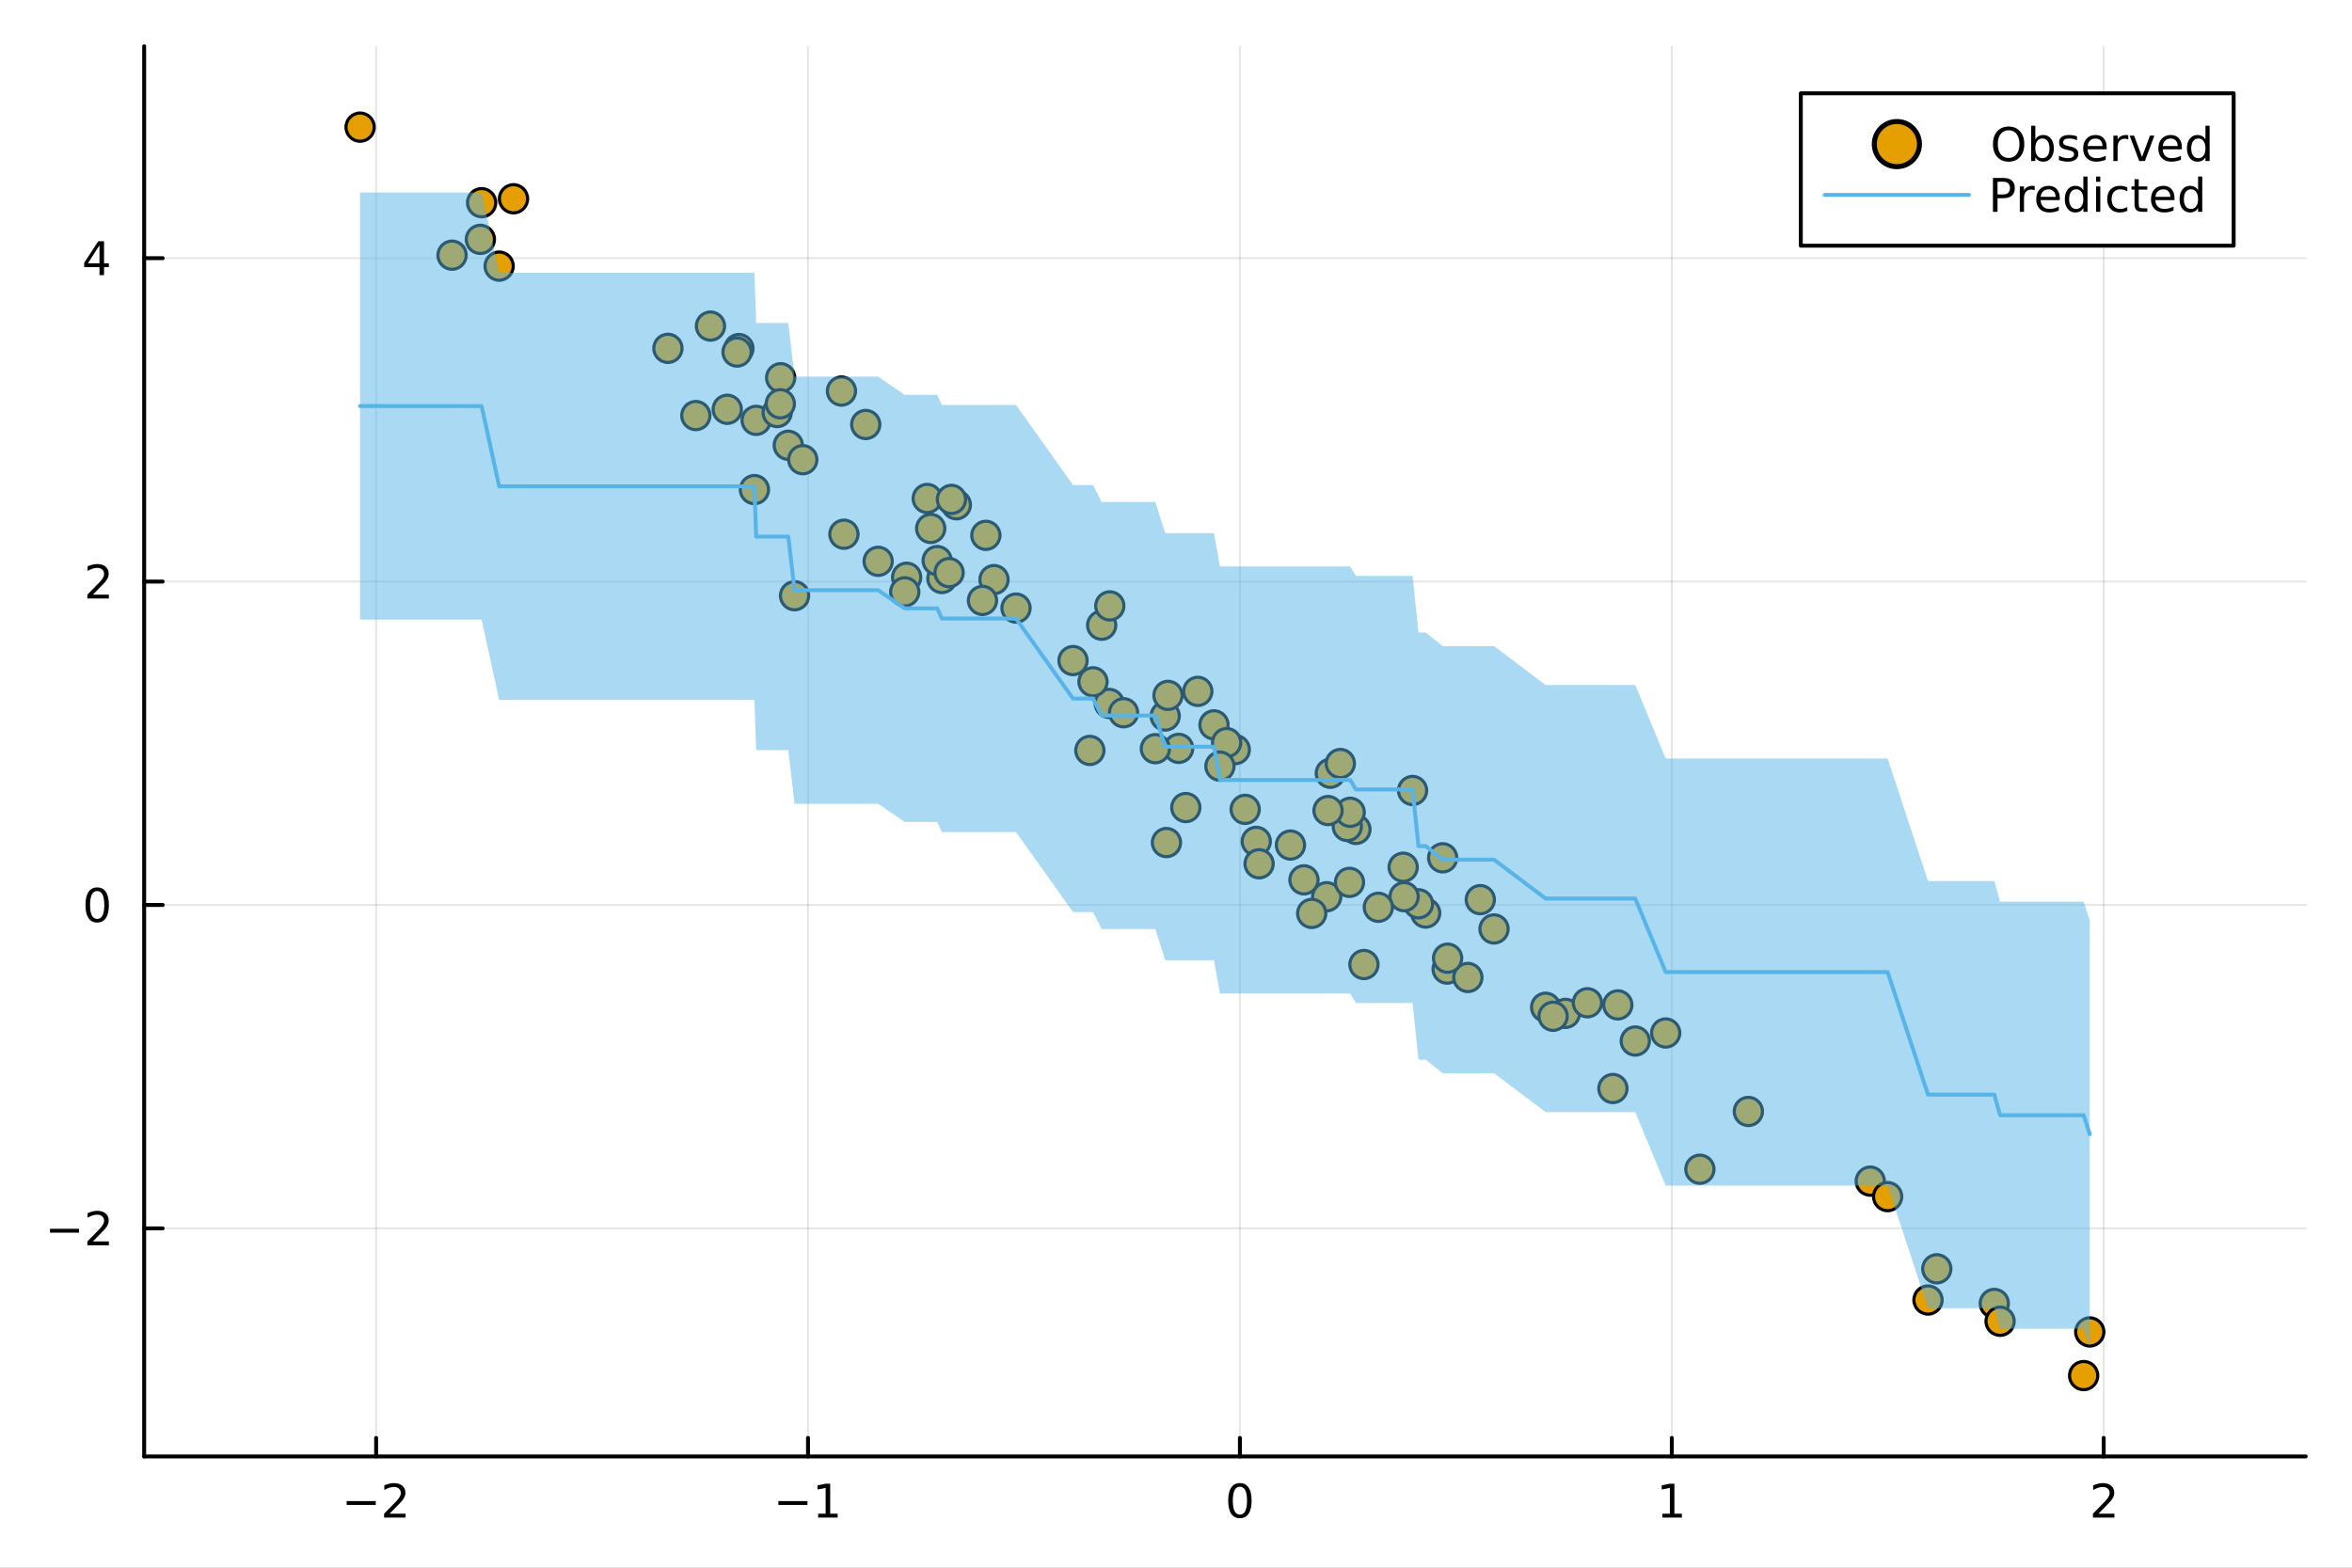 <?xml version="1.0" encoding="utf-8"?>
<svg xmlns="http://www.w3.org/2000/svg" xmlns:xlink="http://www.w3.org/1999/xlink" width="600" height="400" viewBox="0 0 2400 1600">
<rect x="0" y="0" width="2400" height="1600" fill="#808080" stroke="none"/>
<defs>
  <clipPath id="clip860">
    <rect x="0" y="0" width="2400" height="1600"/>
  </clipPath>
</defs>
<path clip-path="url(#clip860)" d="
M0 1600 L2400 1600 L2400 0 L0 0  Z
  " fill="#ffffff" fill-rule="evenodd" fill-opacity="1"/>
<defs>
  <clipPath id="clip861">
    <rect x="480" y="0" width="1681" height="1600"/>
  </clipPath>
</defs>
<path clip-path="url(#clip860)" d="
M147.108 1486.45 L2352.76 1486.45 L2352.76 47.244 L147.108 47.244  Z
  " fill="#ffffff" fill-rule="evenodd" fill-opacity="1"/>
<defs>
  <clipPath id="clip862">
    <rect x="147" y="47" width="2207" height="1440"/>
  </clipPath>
</defs>
<polyline clip-path="url(#clip862)" style="stroke:#000000; stroke-linecap:round; stroke-linejoin:round; stroke-width:2; stroke-opacity:0.1; fill:none" points="
  383.811,1486.45 383.811,47.244 
  "/>
<polyline clip-path="url(#clip862)" style="stroke:#000000; stroke-linecap:round; stroke-linejoin:round; stroke-width:2; stroke-opacity:0.1; fill:none" points="
  824.513,1486.45 824.513,47.244 
  "/>
<polyline clip-path="url(#clip862)" style="stroke:#000000; stroke-linecap:round; stroke-linejoin:round; stroke-width:2; stroke-opacity:0.1; fill:none" points="
  1265.21,1486.45 1265.21,47.244 
  "/>
<polyline clip-path="url(#clip862)" style="stroke:#000000; stroke-linecap:round; stroke-linejoin:round; stroke-width:2; stroke-opacity:0.1; fill:none" points="
  1705.92,1486.45 1705.92,47.244 
  "/>
<polyline clip-path="url(#clip862)" style="stroke:#000000; stroke-linecap:round; stroke-linejoin:round; stroke-width:2; stroke-opacity:0.1; fill:none" points="
  2146.62,1486.45 2146.62,47.244 
  "/>
<polyline clip-path="url(#clip860)" style="stroke:#000000; stroke-linecap:round; stroke-linejoin:round; stroke-width:4; stroke-opacity:1; fill:none" points="
  147.108,1486.45 2352.76,1486.45 
  "/>
<polyline clip-path="url(#clip860)" style="stroke:#000000; stroke-linecap:round; stroke-linejoin:round; stroke-width:4; stroke-opacity:1; fill:none" points="
  383.811,1486.45 383.811,1467.55 
  "/>
<polyline clip-path="url(#clip860)" style="stroke:#000000; stroke-linecap:round; stroke-linejoin:round; stroke-width:4; stroke-opacity:1; fill:none" points="
  824.513,1486.45 824.513,1467.55 
  "/>
<polyline clip-path="url(#clip860)" style="stroke:#000000; stroke-linecap:round; stroke-linejoin:round; stroke-width:4; stroke-opacity:1; fill:none" points="
  1265.21,1486.45 1265.21,1467.55 
  "/>
<polyline clip-path="url(#clip860)" style="stroke:#000000; stroke-linecap:round; stroke-linejoin:round; stroke-width:4; stroke-opacity:1; fill:none" points="
  1705.92,1486.45 1705.92,1467.55 
  "/>
<polyline clip-path="url(#clip860)" style="stroke:#000000; stroke-linecap:round; stroke-linejoin:round; stroke-width:4; stroke-opacity:1; fill:none" points="
  2146.62,1486.45 2146.62,1467.55 
  "/>
<path clip-path="url(#clip860)" d="M353.753 1532.02 L383.429 1532.02 L383.429 1535.95 L353.753 1535.95 L353.753 1532.02 Z" fill="#000000" fill-rule="evenodd" fill-opacity="1" /><path clip-path="url(#clip860)" d="M397.549 1544.91 L413.869 1544.91 L413.869 1548.85 L391.924 1548.85 L391.924 1544.91 Q394.586 1542.16 399.17 1537.53 Q403.776 1532.88 404.957 1531.53 Q407.202 1529.01 408.082 1527.27 Q408.984 1525.51 408.984 1523.82 Q408.984 1521.07 407.04 1519.33 Q405.119 1517.6 402.017 1517.6 Q399.818 1517.6 397.364 1518.36 Q394.934 1519.13 392.156 1520.68 L392.156 1515.95 Q394.98 1514.82 397.433 1514.24 Q399.887 1513.66 401.924 1513.66 Q407.295 1513.66 410.489 1516.35 Q413.683 1519.03 413.683 1523.52 Q413.683 1525.65 412.873 1527.57 Q412.086 1529.47 409.98 1532.07 Q409.401 1532.74 406.299 1535.95 Q403.197 1539.15 397.549 1544.91 Z" fill="#000000" fill-rule="evenodd" fill-opacity="1" /><path clip-path="url(#clip860)" d="M794.27 1532.02 L823.946 1532.02 L823.946 1535.95 L794.27 1535.95 L794.27 1532.02 Z" fill="#000000" fill-rule="evenodd" fill-opacity="1" /><path clip-path="url(#clip860)" d="M834.848 1544.91 L842.487 1544.91 L842.487 1518.55 L834.177 1520.21 L834.177 1515.95 L842.441 1514.29 L847.117 1514.29 L847.117 1544.91 L854.756 1544.91 L854.756 1548.85 L834.848 1548.85 L834.848 1544.91 Z" fill="#000000" fill-rule="evenodd" fill-opacity="1" /><path clip-path="url(#clip860)" d="M1265.21 1517.37 Q1261.6 1517.37 1259.77 1520.93 Q1257.97 1524.47 1257.97 1531.6 Q1257.97 1538.71 1259.77 1542.27 Q1261.6 1545.82 1265.21 1545.82 Q1268.85 1545.82 1270.65 1542.27 Q1272.48 1538.71 1272.48 1531.6 Q1272.48 1524.47 1270.65 1520.93 Q1268.85 1517.37 1265.21 1517.37 M1265.21 1513.66 Q1271.02 1513.66 1274.08 1518.27 Q1277.16 1522.85 1277.16 1531.6 Q1277.16 1540.33 1274.08 1544.94 Q1271.02 1549.52 1265.21 1549.52 Q1259.4 1549.52 1256.33 1544.94 Q1253.27 1540.33 1253.27 1531.6 Q1253.27 1522.85 1256.33 1518.27 Q1259.4 1513.66 1265.21 1513.66 Z" fill="#000000" fill-rule="evenodd" fill-opacity="1" /><path clip-path="url(#clip860)" d="M1696.3 1544.91 L1703.94 1544.91 L1703.94 1518.55 L1695.63 1520.21 L1695.63 1515.95 L1703.89 1514.29 L1708.57 1514.29 L1708.57 1544.91 L1716.21 1544.91 L1716.21 1548.85 L1696.3 1548.85 L1696.3 1544.91 Z" fill="#000000" fill-rule="evenodd" fill-opacity="1" /><path clip-path="url(#clip860)" d="M2141.27 1544.91 L2157.59 1544.91 L2157.59 1548.85 L2135.65 1548.85 L2135.65 1544.91 Q2138.31 1542.16 2142.89 1537.53 Q2147.5 1532.88 2148.68 1531.53 Q2150.92 1529.01 2151.8 1527.27 Q2152.71 1525.51 2152.71 1523.82 Q2152.71 1521.07 2150.76 1519.33 Q2148.84 1517.6 2145.74 1517.6 Q2143.54 1517.6 2141.09 1518.36 Q2138.66 1519.13 2135.88 1520.68 L2135.88 1515.95 Q2138.7 1514.82 2141.16 1514.24 Q2143.61 1513.66 2145.65 1513.66 Q2151.02 1513.66 2154.21 1516.35 Q2157.41 1519.03 2157.41 1523.52 Q2157.41 1525.65 2156.59 1527.57 Q2155.81 1529.47 2153.7 1532.07 Q2153.12 1532.74 2150.02 1535.95 Q2146.92 1539.15 2141.27 1544.91 Z" fill="#000000" fill-rule="evenodd" fill-opacity="1" /><polyline clip-path="url(#clip862)" style="stroke:#000000; stroke-linecap:round; stroke-linejoin:round; stroke-width:2; stroke-opacity:0.1; fill:none" points="
  147.108,1253.68 2352.76,1253.68 
  "/>
<polyline clip-path="url(#clip862)" style="stroke:#000000; stroke-linecap:round; stroke-linejoin:round; stroke-width:2; stroke-opacity:0.1; fill:none" points="
  147.108,923.62 2352.76,923.62 
  "/>
<polyline clip-path="url(#clip862)" style="stroke:#000000; stroke-linecap:round; stroke-linejoin:round; stroke-width:2; stroke-opacity:0.1; fill:none" points="
  147.108,593.559 2352.76,593.559 
  "/>
<polyline clip-path="url(#clip862)" style="stroke:#000000; stroke-linecap:round; stroke-linejoin:round; stroke-width:2; stroke-opacity:0.1; fill:none" points="
  147.108,263.499 2352.76,263.499 
  "/>
<polyline clip-path="url(#clip860)" style="stroke:#000000; stroke-linecap:round; stroke-linejoin:round; stroke-width:4; stroke-opacity:1; fill:none" points="
  147.108,1486.45 147.108,47.244 
  "/>
<polyline clip-path="url(#clip860)" style="stroke:#000000; stroke-linecap:round; stroke-linejoin:round; stroke-width:4; stroke-opacity:1; fill:none" points="
  147.108,1253.68 166.005,1253.68 
  "/>
<polyline clip-path="url(#clip860)" style="stroke:#000000; stroke-linecap:round; stroke-linejoin:round; stroke-width:4; stroke-opacity:1; fill:none" points="
  147.108,923.62 166.005,923.62 
  "/>
<polyline clip-path="url(#clip860)" style="stroke:#000000; stroke-linecap:round; stroke-linejoin:round; stroke-width:4; stroke-opacity:1; fill:none" points="
  147.108,593.559 166.005,593.559 
  "/>
<polyline clip-path="url(#clip860)" style="stroke:#000000; stroke-linecap:round; stroke-linejoin:round; stroke-width:4; stroke-opacity:1; fill:none" points="
  147.108,263.499 166.005,263.499 
  "/>
<path clip-path="url(#clip860)" d="M50.992 1254.13 L80.668 1254.13 L80.668 1258.07 L50.992 1258.07 L50.992 1254.13 Z" fill="#000000" fill-rule="evenodd" fill-opacity="1" /><path clip-path="url(#clip860)" d="M94.788 1267.02 L111.108 1267.02 L111.108 1270.96 L89.163 1270.96 L89.163 1267.02 Q91.825 1264.27 96.409 1259.64 Q101.015 1254.99 102.196 1253.65 Q104.441 1251.12 105.321 1249.39 Q106.223 1247.63 106.223 1245.94 Q106.223 1243.18 104.279 1241.45 Q102.358 1239.71 99.256 1239.71 Q97.057 1239.71 94.603 1240.47 Q92.172 1241.24 89.395 1242.79 L89.395 1238.07 Q92.219 1236.93 94.672 1236.35 Q97.126 1235.77 99.163 1235.77 Q104.534 1235.77 107.728 1238.46 Q110.922 1241.15 110.922 1245.64 Q110.922 1247.77 110.112 1249.69 Q109.325 1251.58 107.219 1254.18 Q106.64 1254.85 103.538 1258.07 Q100.436 1261.26 94.788 1267.02 Z" fill="#000000" fill-rule="evenodd" fill-opacity="1" /><path clip-path="url(#clip860)" d="M99.163 909.418 Q95.552 909.418 93.723 912.983 Q91.918 916.525 91.918 923.654 Q91.918 930.761 93.723 934.325 Q95.552 937.867 99.163 937.867 Q102.797 937.867 104.603 934.325 Q106.432 930.761 106.432 923.654 Q106.432 916.525 104.603 912.983 Q102.797 909.418 99.163 909.418 M99.163 905.715 Q104.973 905.715 108.029 910.321 Q111.108 914.904 111.108 923.654 Q111.108 932.381 108.029 936.988 Q104.973 941.571 99.163 941.571 Q93.353 941.571 90.274 936.988 Q87.219 932.381 87.219 923.654 Q87.219 914.904 90.274 910.321 Q93.353 905.715 99.163 905.715 Z" fill="#000000" fill-rule="evenodd" fill-opacity="1" /><path clip-path="url(#clip860)" d="M94.788 606.904 L111.108 606.904 L111.108 610.839 L89.163 610.839 L89.163 606.904 Q91.825 604.149 96.409 599.52 Q101.015 594.867 102.196 593.525 Q104.441 591.001 105.321 589.265 Q106.223 587.506 106.223 585.816 Q106.223 583.062 104.279 581.326 Q102.358 579.589 99.256 579.589 Q97.057 579.589 94.603 580.353 Q92.172 581.117 89.395 582.668 L89.395 577.946 Q92.219 576.812 94.672 576.233 Q97.126 575.654 99.163 575.654 Q104.534 575.654 107.728 578.339 Q110.922 581.025 110.922 585.515 Q110.922 587.645 110.112 589.566 Q109.325 591.464 107.219 594.057 Q106.64 594.728 103.538 597.946 Q100.436 601.14 94.788 606.904 Z" fill="#000000" fill-rule="evenodd" fill-opacity="1" /><path clip-path="url(#clip860)" d="M101.524 250.293 L89.719 268.742 L101.524 268.742 L101.524 250.293 M100.297 246.219 L106.177 246.219 L106.177 268.742 L111.108 268.742 L111.108 272.631 L106.177 272.631 L106.177 280.779 L101.524 280.779 L101.524 272.631 L85.922 272.631 L85.922 268.117 L100.297 246.219 Z" fill="#000000" fill-rule="evenodd" fill-opacity="1" /><circle clip-path="url(#clip862)" cx="769.81" cy="499.697" r="14.4" fill="#e69f00" fill-rule="evenodd" fill-opacity="1" stroke="#000000" stroke-opacity="1" stroke-width="3.2"/>
<circle clip-path="url(#clip862)" cx="1202.72" cy="763.777" r="14.4" fill="#e69f00" fill-rule="evenodd" fill-opacity="1" stroke="#000000" stroke-opacity="1" stroke-width="3.2"/>
<circle clip-path="url(#clip862)" cx="883.407" cy="433.26" r="14.4" fill="#e69f00" fill-rule="evenodd" fill-opacity="1" stroke="#000000" stroke-opacity="1" stroke-width="3.2"/>
<circle clip-path="url(#clip862)" cx="1524.52" cy="948.098" r="14.4" fill="#e69f00" fill-rule="evenodd" fill-opacity="1" stroke="#000000" stroke-opacity="1" stroke-width="3.2"/>
<circle clip-path="url(#clip862)" cx="1357.47" cy="789.209" r="14.4" fill="#e69f00" fill-rule="evenodd" fill-opacity="1" stroke="#000000" stroke-opacity="1" stroke-width="3.2"/>
<circle clip-path="url(#clip862)" cx="491.454" cy="206.871" r="14.4" fill="#e69f00" fill-rule="evenodd" fill-opacity="1" stroke="#000000" stroke-opacity="1" stroke-width="3.2"/>
<circle clip-path="url(#clip862)" cx="946.152" cy="508.762" r="14.4" fill="#e69f00" fill-rule="evenodd" fill-opacity="1" stroke="#000000" stroke-opacity="1" stroke-width="3.2"/>
<circle clip-path="url(#clip862)" cx="1353.79" cy="915.22" r="14.4" fill="#e69f00" fill-rule="evenodd" fill-opacity="1" stroke="#000000" stroke-opacity="1" stroke-width="3.2"/>
<circle clip-path="url(#clip862)" cx="949.691" cy="539.331" r="14.4" fill="#e69f00" fill-rule="evenodd" fill-opacity="1" stroke="#000000" stroke-opacity="1" stroke-width="3.2"/>
<circle clip-path="url(#clip862)" cx="1431.82" cy="885.097" r="14.4" fill="#e69f00" fill-rule="evenodd" fill-opacity="1" stroke="#000000" stroke-opacity="1" stroke-width="3.2"/>
<circle clip-path="url(#clip862)" cx="461.286" cy="260.444" r="14.4" fill="#e69f00" fill-rule="evenodd" fill-opacity="1" stroke="#000000" stroke-opacity="1" stroke-width="3.2"/>
<circle clip-path="url(#clip862)" cx="804.365" cy="454.472" r="14.4" fill="#e69f00" fill-rule="evenodd" fill-opacity="1" stroke="#000000" stroke-opacity="1" stroke-width="3.2"/>
<circle clip-path="url(#clip862)" cx="710.036" cy="424.132" r="14.4" fill="#e69f00" fill-rule="evenodd" fill-opacity="1" stroke="#000000" stroke-opacity="1" stroke-width="3.2"/>
<circle clip-path="url(#clip862)" cx="1577.18" cy="1028.03" r="14.4" fill="#e69f00" fill-rule="evenodd" fill-opacity="1" stroke="#000000" stroke-opacity="1" stroke-width="3.2"/>
<circle clip-path="url(#clip862)" cx="1454.76" cy="931.88" r="14.4" fill="#e69f00" fill-rule="evenodd" fill-opacity="1" stroke="#000000" stroke-opacity="1" stroke-width="3.2"/>
<circle clip-path="url(#clip862)" cx="1190.27" cy="859.928" r="14.4" fill="#e69f00" fill-rule="evenodd" fill-opacity="1" stroke="#000000" stroke-opacity="1" stroke-width="3.2"/>
<circle clip-path="url(#clip862)" cx="810.773" cy="608.003" r="14.4" fill="#e69f00" fill-rule="evenodd" fill-opacity="1" stroke="#000000" stroke-opacity="1" stroke-width="3.2"/>
<circle clip-path="url(#clip862)" cx="754" cy="355.748" r="14.4" fill="#e69f00" fill-rule="evenodd" fill-opacity="1" stroke="#000000" stroke-opacity="1" stroke-width="3.2"/>
<circle clip-path="url(#clip862)" cx="1699.68" cy="1054.28" r="14.4" fill="#e69f00" fill-rule="evenodd" fill-opacity="1" stroke="#000000" stroke-opacity="1" stroke-width="3.2"/>
<circle clip-path="url(#clip862)" cx="1383.6" cy="846.509" r="14.4" fill="#e69f00" fill-rule="evenodd" fill-opacity="1" stroke="#000000" stroke-opacity="1" stroke-width="3.2"/>
<circle clip-path="url(#clip862)" cx="1374.79" cy="843.532" r="14.4" fill="#e69f00" fill-rule="evenodd" fill-opacity="1" stroke="#000000" stroke-opacity="1" stroke-width="3.2"/>
<circle clip-path="url(#clip862)" cx="490.164" cy="244.307" r="14.4" fill="#e69f00" fill-rule="evenodd" fill-opacity="1" stroke="#000000" stroke-opacity="1" stroke-width="3.2"/>
<circle clip-path="url(#clip862)" cx="1472.12" cy="875.492" r="14.4" fill="#e69f00" fill-rule="evenodd" fill-opacity="1" stroke="#000000" stroke-opacity="1" stroke-width="3.2"/>
<circle clip-path="url(#clip862)" cx="1441.39" cy="806.783" r="14.4" fill="#e69f00" fill-rule="evenodd" fill-opacity="1" stroke="#000000" stroke-opacity="1" stroke-width="3.2"/>
<circle clip-path="url(#clip862)" cx="1188.98" cy="730.78" r="14.4" fill="#e69f00" fill-rule="evenodd" fill-opacity="1" stroke="#000000" stroke-opacity="1" stroke-width="3.2"/>
<circle clip-path="url(#clip862)" cx="925.157" cy="589.13" r="14.4" fill="#e69f00" fill-rule="evenodd" fill-opacity="1" stroke="#000000" stroke-opacity="1" stroke-width="3.2"/>
<circle clip-path="url(#clip862)" cx="2126.17" cy="1403.93" r="14.4" fill="#e69f00" fill-rule="evenodd" fill-opacity="1" stroke="#000000" stroke-opacity="1" stroke-width="3.2"/>
<circle clip-path="url(#clip862)" cx="1377.74" cy="829.021" r="14.4" fill="#e69f00" fill-rule="evenodd" fill-opacity="1" stroke="#000000" stroke-opacity="1" stroke-width="3.2"/>
<circle clip-path="url(#clip862)" cx="1210.02" cy="824.2" r="14.4" fill="#e69f00" fill-rule="evenodd" fill-opacity="1" stroke="#000000" stroke-opacity="1" stroke-width="3.2"/>
<circle clip-path="url(#clip862)" cx="961.113" cy="590.427" r="14.4" fill="#e69f00" fill-rule="evenodd" fill-opacity="1" stroke="#000000" stroke-opacity="1" stroke-width="3.2"/>
<circle clip-path="url(#clip862)" cx="724.962" cy="332.804" r="14.4" fill="#e69f00" fill-rule="evenodd" fill-opacity="1" stroke="#000000" stroke-opacity="1" stroke-width="3.2"/>
<circle clip-path="url(#clip862)" cx="1447.45" cy="922.424" r="14.4" fill="#e69f00" fill-rule="evenodd" fill-opacity="1" stroke="#000000" stroke-opacity="1" stroke-width="3.2"/>
<circle clip-path="url(#clip862)" cx="1191.84" cy="709.713" r="14.4" fill="#e69f00" fill-rule="evenodd" fill-opacity="1" stroke="#000000" stroke-opacity="1" stroke-width="3.2"/>
<circle clip-path="url(#clip862)" cx="1476.66" cy="989.053" r="14.4" fill="#e69f00" fill-rule="evenodd" fill-opacity="1" stroke="#000000" stroke-opacity="1" stroke-width="3.2"/>
<circle clip-path="url(#clip862)" cx="2132.4" cy="1359.38" r="14.4" fill="#e69f00" fill-rule="evenodd" fill-opacity="1" stroke="#000000" stroke-opacity="1" stroke-width="3.2"/>
<circle clip-path="url(#clip862)" cx="1131.88" cy="717.927" r="14.4" fill="#e69f00" fill-rule="evenodd" fill-opacity="1" stroke="#000000" stroke-opacity="1" stroke-width="3.2"/>
<circle clip-path="url(#clip862)" cx="1036.75" cy="620.615" r="14.4" fill="#e69f00" fill-rule="evenodd" fill-opacity="1" stroke="#000000" stroke-opacity="1" stroke-width="3.2"/>
<circle clip-path="url(#clip862)" cx="1260.5" cy="765.072" r="14.4" fill="#e69f00" fill-rule="evenodd" fill-opacity="1" stroke="#000000" stroke-opacity="1" stroke-width="3.2"/>
<circle clip-path="url(#clip862)" cx="1976.32" cy="1294.95" r="14.4" fill="#e69f00" fill-rule="evenodd" fill-opacity="1" stroke="#000000" stroke-opacity="1" stroke-width="3.2"/>
<circle clip-path="url(#clip862)" cx="1367.68" cy="779.246" r="14.4" fill="#e69f00" fill-rule="evenodd" fill-opacity="1" stroke="#000000" stroke-opacity="1" stroke-width="3.2"/>
<circle clip-path="url(#clip862)" cx="1005.99" cy="546.368" r="14.4" fill="#e69f00" fill-rule="evenodd" fill-opacity="1" stroke="#000000" stroke-opacity="1" stroke-width="3.2"/>
<circle clip-path="url(#clip862)" cx="1238.76" cy="739.811" r="14.4" fill="#e69f00" fill-rule="evenodd" fill-opacity="1" stroke="#000000" stroke-opacity="1" stroke-width="3.2"/>
<circle clip-path="url(#clip862)" cx="1014.3" cy="591.538" r="14.4" fill="#e69f00" fill-rule="evenodd" fill-opacity="1" stroke="#000000" stroke-opacity="1" stroke-width="3.2"/>
<circle clip-path="url(#clip862)" cx="523.992" cy="202.874" r="14.4" fill="#e69f00" fill-rule="evenodd" fill-opacity="1" stroke="#000000" stroke-opacity="1" stroke-width="3.2"/>
<circle clip-path="url(#clip862)" cx="771.6" cy="429.025" r="14.4" fill="#e69f00" fill-rule="evenodd" fill-opacity="1" stroke="#000000" stroke-opacity="1" stroke-width="3.2"/>
<circle clip-path="url(#clip862)" cx="2035" cy="1330.28" r="14.4" fill="#e69f00" fill-rule="evenodd" fill-opacity="1" stroke="#000000" stroke-opacity="1" stroke-width="3.2"/>
<circle clip-path="url(#clip862)" cx="2040.91" cy="1348.49" r="14.4" fill="#e69f00" fill-rule="evenodd" fill-opacity="1" stroke="#000000" stroke-opacity="1" stroke-width="3.2"/>
<circle clip-path="url(#clip862)" cx="1908.41" cy="1205.48" r="14.4" fill="#e69f00" fill-rule="evenodd" fill-opacity="1" stroke="#000000" stroke-opacity="1" stroke-width="3.2"/>
<circle clip-path="url(#clip862)" cx="956.323" cy="572.145" r="14.4" fill="#e69f00" fill-rule="evenodd" fill-opacity="1" stroke="#000000" stroke-opacity="1" stroke-width="3.2"/>
<circle clip-path="url(#clip862)" cx="1112.1" cy="765.898" r="14.4" fill="#e69f00" fill-rule="evenodd" fill-opacity="1" stroke="#000000" stroke-opacity="1" stroke-width="3.2"/>
<circle clip-path="url(#clip862)" cx="1645.82" cy="1110.94" r="14.4" fill="#e69f00" fill-rule="evenodd" fill-opacity="1" stroke="#000000" stroke-opacity="1" stroke-width="3.2"/>
<circle clip-path="url(#clip862)" cx="367.458" cy="129.759" r="14.4" fill="#e69f00" fill-rule="evenodd" fill-opacity="1" stroke="#000000" stroke-opacity="1" stroke-width="3.2"/>
<circle clip-path="url(#clip862)" cx="1124.16" cy="638.118" r="14.4" fill="#e69f00" fill-rule="evenodd" fill-opacity="1" stroke="#000000" stroke-opacity="1" stroke-width="3.2"/>
<circle clip-path="url(#clip862)" cx="1597.37" cy="1034.27" r="14.4" fill="#e69f00" fill-rule="evenodd" fill-opacity="1" stroke="#000000" stroke-opacity="1" stroke-width="3.2"/>
<circle clip-path="url(#clip862)" cx="793.045" cy="421.04" r="14.4" fill="#e69f00" fill-rule="evenodd" fill-opacity="1" stroke="#000000" stroke-opacity="1" stroke-width="3.2"/>
<circle clip-path="url(#clip862)" cx="752.088" cy="359.301" r="14.4" fill="#e69f00" fill-rule="evenodd" fill-opacity="1" stroke="#000000" stroke-opacity="1" stroke-width="3.2"/>
<circle clip-path="url(#clip862)" cx="1650.83" cy="1025.61" r="14.4" fill="#e69f00" fill-rule="evenodd" fill-opacity="1" stroke="#000000" stroke-opacity="1" stroke-width="3.2"/>
<circle clip-path="url(#clip862)" cx="742.095" cy="417.728" r="14.4" fill="#e69f00" fill-rule="evenodd" fill-opacity="1" stroke="#000000" stroke-opacity="1" stroke-width="3.2"/>
<circle clip-path="url(#clip862)" cx="1270.59" cy="826.039" r="14.4" fill="#e69f00" fill-rule="evenodd" fill-opacity="1" stroke="#000000" stroke-opacity="1" stroke-width="3.2"/>
<circle clip-path="url(#clip862)" cx="1002.52" cy="612.803" r="14.4" fill="#e69f00" fill-rule="evenodd" fill-opacity="1" stroke="#000000" stroke-opacity="1" stroke-width="3.2"/>
<circle clip-path="url(#clip862)" cx="1251.66" cy="757.917" r="14.4" fill="#e69f00" fill-rule="evenodd" fill-opacity="1" stroke="#000000" stroke-opacity="1" stroke-width="3.2"/>
<circle clip-path="url(#clip862)" cx="968.48" cy="584.431" r="14.4" fill="#e69f00" fill-rule="evenodd" fill-opacity="1" stroke="#000000" stroke-opacity="1" stroke-width="3.2"/>
<circle clip-path="url(#clip862)" cx="509.334" cy="271.604" r="14.4" fill="#e69f00" fill-rule="evenodd" fill-opacity="1" stroke="#000000" stroke-opacity="1" stroke-width="3.2"/>
<circle clip-path="url(#clip862)" cx="1281.89" cy="858.731" r="14.4" fill="#e69f00" fill-rule="evenodd" fill-opacity="1" stroke="#000000" stroke-opacity="1" stroke-width="3.2"/>
<circle clip-path="url(#clip862)" cx="1115.33" cy="695.867" r="14.4" fill="#e69f00" fill-rule="evenodd" fill-opacity="1" stroke="#000000" stroke-opacity="1" stroke-width="3.2"/>
<circle clip-path="url(#clip862)" cx="1132.45" cy="618.375" r="14.4" fill="#e69f00" fill-rule="evenodd" fill-opacity="1" stroke="#000000" stroke-opacity="1" stroke-width="3.2"/>
<circle clip-path="url(#clip862)" cx="1619.81" cy="1023.43" r="14.4" fill="#e69f00" fill-rule="evenodd" fill-opacity="1" stroke="#000000" stroke-opacity="1" stroke-width="3.2"/>
<circle clip-path="url(#clip862)" cx="1432.76" cy="915.168" r="14.4" fill="#e69f00" fill-rule="evenodd" fill-opacity="1" stroke="#000000" stroke-opacity="1" stroke-width="3.2"/>
<circle clip-path="url(#clip862)" cx="1330.57" cy="897.976" r="14.4" fill="#e69f00" fill-rule="evenodd" fill-opacity="1" stroke="#000000" stroke-opacity="1" stroke-width="3.2"/>
<circle clip-path="url(#clip862)" cx="1391.77" cy="984.412" r="14.4" fill="#e69f00" fill-rule="evenodd" fill-opacity="1" stroke="#000000" stroke-opacity="1" stroke-width="3.2"/>
<circle clip-path="url(#clip862)" cx="896.087" cy="572.893" r="14.4" fill="#e69f00" fill-rule="evenodd" fill-opacity="1" stroke="#000000" stroke-opacity="1" stroke-width="3.2"/>
<circle clip-path="url(#clip862)" cx="975.859" cy="515.181" r="14.4" fill="#e69f00" fill-rule="evenodd" fill-opacity="1" stroke="#000000" stroke-opacity="1" stroke-width="3.2"/>
<circle clip-path="url(#clip862)" cx="861.132" cy="545.222" r="14.4" fill="#e69f00" fill-rule="evenodd" fill-opacity="1" stroke="#000000" stroke-opacity="1" stroke-width="3.2"/>
<circle clip-path="url(#clip862)" cx="858.619" cy="399.121" r="14.4" fill="#e69f00" fill-rule="evenodd" fill-opacity="1" stroke="#000000" stroke-opacity="1" stroke-width="3.2"/>
<circle clip-path="url(#clip862)" cx="923.229" cy="604.056" r="14.4" fill="#e69f00" fill-rule="evenodd" fill-opacity="1" stroke="#000000" stroke-opacity="1" stroke-width="3.2"/>
<circle clip-path="url(#clip862)" cx="1338.48" cy="932.239" r="14.4" fill="#e69f00" fill-rule="evenodd" fill-opacity="1" stroke="#000000" stroke-opacity="1" stroke-width="3.2"/>
<circle clip-path="url(#clip862)" cx="1497.83" cy="997.627" r="14.4" fill="#e69f00" fill-rule="evenodd" fill-opacity="1" stroke="#000000" stroke-opacity="1" stroke-width="3.2"/>
<circle clip-path="url(#clip862)" cx="970.865" cy="509.695" r="14.4" fill="#e69f00" fill-rule="evenodd" fill-opacity="1" stroke="#000000" stroke-opacity="1" stroke-width="3.2"/>
<circle clip-path="url(#clip862)" cx="1222.24" cy="705.61" r="14.4" fill="#e69f00" fill-rule="evenodd" fill-opacity="1" stroke="#000000" stroke-opacity="1" stroke-width="3.2"/>
<circle clip-path="url(#clip862)" cx="1244.84" cy="781.98" r="14.4" fill="#e69f00" fill-rule="evenodd" fill-opacity="1" stroke="#000000" stroke-opacity="1" stroke-width="3.2"/>
<circle clip-path="url(#clip862)" cx="1734.58" cy="1193.34" r="14.4" fill="#e69f00" fill-rule="evenodd" fill-opacity="1" stroke="#000000" stroke-opacity="1" stroke-width="3.2"/>
<circle clip-path="url(#clip862)" cx="1967.35" cy="1326.8" r="14.4" fill="#e69f00" fill-rule="evenodd" fill-opacity="1" stroke="#000000" stroke-opacity="1" stroke-width="3.2"/>
<circle clip-path="url(#clip862)" cx="1178.95" cy="764.119" r="14.4" fill="#e69f00" fill-rule="evenodd" fill-opacity="1" stroke="#000000" stroke-opacity="1" stroke-width="3.2"/>
<circle clip-path="url(#clip862)" cx="1377.03" cy="900.542" r="14.4" fill="#e69f00" fill-rule="evenodd" fill-opacity="1" stroke="#000000" stroke-opacity="1" stroke-width="3.2"/>
<circle clip-path="url(#clip862)" cx="1926.16" cy="1221.27" r="14.4" fill="#e69f00" fill-rule="evenodd" fill-opacity="1" stroke="#000000" stroke-opacity="1" stroke-width="3.2"/>
<circle clip-path="url(#clip862)" cx="819.164" cy="469.186" r="14.4" fill="#e69f00" fill-rule="evenodd" fill-opacity="1" stroke="#000000" stroke-opacity="1" stroke-width="3.2"/>
<circle clip-path="url(#clip862)" cx="796.604" cy="385.524" r="14.4" fill="#e69f00" fill-rule="evenodd" fill-opacity="1" stroke="#000000" stroke-opacity="1" stroke-width="3.2"/>
<circle clip-path="url(#clip862)" cx="1477.15" cy="977.938" r="14.4" fill="#e69f00" fill-rule="evenodd" fill-opacity="1" stroke="#000000" stroke-opacity="1" stroke-width="3.2"/>
<circle clip-path="url(#clip862)" cx="1316.81" cy="862.455" r="14.4" fill="#e69f00" fill-rule="evenodd" fill-opacity="1" stroke="#000000" stroke-opacity="1" stroke-width="3.2"/>
<circle clip-path="url(#clip862)" cx="681.549" cy="355.521" r="14.4" fill="#e69f00" fill-rule="evenodd" fill-opacity="1" stroke="#000000" stroke-opacity="1" stroke-width="3.2"/>
<circle clip-path="url(#clip862)" cx="1284.78" cy="881.576" r="14.4" fill="#e69f00" fill-rule="evenodd" fill-opacity="1" stroke="#000000" stroke-opacity="1" stroke-width="3.2"/>
<circle clip-path="url(#clip862)" cx="1510.5" cy="918.204" r="14.4" fill="#e69f00" fill-rule="evenodd" fill-opacity="1" stroke="#000000" stroke-opacity="1" stroke-width="3.2"/>
<circle clip-path="url(#clip862)" cx="1406.46" cy="925.978" r="14.4" fill="#e69f00" fill-rule="evenodd" fill-opacity="1" stroke="#000000" stroke-opacity="1" stroke-width="3.2"/>
<circle clip-path="url(#clip862)" cx="1355.14" cy="827.27" r="14.4" fill="#e69f00" fill-rule="evenodd" fill-opacity="1" stroke="#000000" stroke-opacity="1" stroke-width="3.2"/>
<circle clip-path="url(#clip862)" cx="1668.64" cy="1062.49" r="14.4" fill="#e69f00" fill-rule="evenodd" fill-opacity="1" stroke="#000000" stroke-opacity="1" stroke-width="3.2"/>
<circle clip-path="url(#clip862)" cx="1584.8" cy="1037.22" r="14.4" fill="#e69f00" fill-rule="evenodd" fill-opacity="1" stroke="#000000" stroke-opacity="1" stroke-width="3.2"/>
<circle clip-path="url(#clip862)" cx="1094.92" cy="674.18" r="14.4" fill="#e69f00" fill-rule="evenodd" fill-opacity="1" stroke="#000000" stroke-opacity="1" stroke-width="3.2"/>
<circle clip-path="url(#clip862)" cx="1784.03" cy="1134.36" r="14.4" fill="#e69f00" fill-rule="evenodd" fill-opacity="1" stroke="#000000" stroke-opacity="1" stroke-width="3.2"/>
<circle clip-path="url(#clip862)" cx="796.24" cy="412.124" r="14.4" fill="#e69f00" fill-rule="evenodd" fill-opacity="1" stroke="#000000" stroke-opacity="1" stroke-width="3.2"/>
<circle clip-path="url(#clip862)" cx="1146.51" cy="727.431" r="14.4" fill="#e69f00" fill-rule="evenodd" fill-opacity="1" stroke="#000000" stroke-opacity="1" stroke-width="3.2"/>
<path clip-path="url(#clip862)" d="
M367.458 632.39 L461.286 632.39 L490.164 632.39 L491.454 632.39 L509.334 714.355 L523.992 714.355 L681.549 714.355 L710.036 714.355 L724.962 714.355 L742.095 714.355 
  L752.088 714.355 L754 714.355 L769.81 714.355 L771.6 765.612 L793.045 765.612 L796.24 765.612 L796.604 765.612 L804.365 765.612 L810.773 820.328 L819.164 820.328 
  L858.619 820.328 L861.132 820.328 L883.407 820.328 L896.087 820.328 L923.229 838.892 L925.157 838.892 L946.152 838.892 L949.691 838.892 L956.323 838.892 L961.113 849.235 
  L968.48 849.235 L970.865 849.235 L975.859 849.235 L1002.52 849.235 L1005.99 849.235 L1014.3 849.235 L1036.75 849.235 L1094.92 930.939 L1112.1 930.939 L1115.33 930.939 
  L1124.16 948.241 L1131.88 948.241 L1132.45 948.241 L1146.51 948.241 L1178.95 948.241 L1188.98 980.083 L1190.27 980.083 L1191.84 980.083 L1202.72 980.083 L1210.02 980.083 
  L1222.24 980.083 L1238.76 980.083 L1244.84 1014.03 L1251.66 1014.03 L1260.5 1014.03 L1270.59 1014.03 L1281.89 1014.03 L1284.78 1014.03 L1316.81 1014.03 L1330.57 1014.03 
  L1338.48 1014.03 L1353.79 1014.03 L1355.14 1014.03 L1357.47 1014.03 L1367.68 1014.03 L1374.79 1014.03 L1377.03 1014.03 L1377.74 1014.03 L1383.6 1023.68 L1391.77 1023.68 
  L1406.46 1023.68 L1431.82 1023.68 L1432.76 1023.68 L1441.39 1023.68 L1447.45 1081.48 L1454.76 1081.48 L1472.12 1095.37 L1476.66 1095.37 L1477.15 1095.37 L1497.83 1095.37 
  L1510.5 1095.37 L1524.52 1095.37 L1577.18 1135.04 L1584.8 1135.04 L1597.37 1135.04 L1619.81 1135.04 L1645.82 1135.04 L1650.83 1135.04 L1668.64 1135.04 L1699.68 1210.06 
  L1734.58 1210.06 L1784.03 1210.06 L1908.41 1210.06 L1926.16 1210.06 L1967.35 1335.14 L1976.32 1335.14 L2035 1335.14 L2040.91 1356.17 L2126.17 1356.17 L2132.4 1375.49 
  L2132.4 939.565 L2126.17 920.249 L2040.91 920.249 L2035 899.215 L1976.32 899.215 L1967.35 899.215 L1926.16 774.133 L1908.41 774.133 L1784.03 774.133 L1734.58 774.133 
  L1699.68 774.133 L1668.64 699.119 L1650.83 699.119 L1645.82 699.119 L1619.81 699.119 L1597.37 699.119 L1584.8 699.119 L1577.18 699.119 L1524.52 659.443 L1510.5 659.443 
  L1497.83 659.443 L1477.15 659.443 L1476.66 659.443 L1472.12 659.443 L1454.76 645.553 L1447.45 645.553 L1441.39 587.758 L1432.76 587.758 L1431.82 587.758 L1406.46 587.758 
  L1391.77 587.758 L1383.6 587.758 L1377.74 578.101 L1377.03 578.101 L1374.79 578.101 L1367.68 578.101 L1357.47 578.101 L1355.14 578.101 L1353.79 578.101 L1338.48 578.101 
  L1330.57 578.101 L1316.81 578.101 L1284.78 578.101 L1281.89 578.101 L1270.59 578.101 L1260.5 578.101 L1251.66 578.101 L1244.84 578.101 L1238.76 544.158 L1222.24 544.158 
  L1210.02 544.158 L1202.72 544.158 L1191.84 544.158 L1190.27 544.158 L1188.98 544.158 L1178.95 512.315 L1146.51 512.315 L1132.45 512.315 L1131.88 512.315 L1124.16 512.315 
  L1115.33 495.013 L1112.1 495.013 L1094.92 495.013 L1036.75 413.31 L1014.3 413.31 L1005.99 413.31 L1002.52 413.31 L975.859 413.31 L970.865 413.31 L968.48 413.31 
  L961.113 413.31 L956.323 402.967 L949.691 402.967 L946.152 402.967 L925.157 402.967 L923.229 402.967 L896.087 384.403 L883.407 384.403 L861.132 384.403 L858.619 384.403 
  L819.164 384.403 L810.773 384.403 L804.365 329.687 L796.604 329.687 L796.24 329.687 L793.045 329.687 L771.6 329.687 L769.81 278.429 L754 278.429 L752.088 278.429 
  L742.095 278.429 L724.962 278.429 L710.036 278.429 L681.549 278.429 L523.992 278.429 L509.334 278.429 L491.454 196.464 L490.164 196.464 L461.286 196.464 L367.458 196.464 
   Z
  " fill="#56b4e9" fill-rule="evenodd" fill-opacity="0.5"/>
<polyline clip-path="url(#clip862)" style="stroke:#56b4e9; stroke-linecap:round; stroke-linejoin:round; stroke-width:4; stroke-opacity:1; fill:none" points="
  367.458,414.427 461.286,414.427 490.164,414.427 491.454,414.427 509.334,496.392 523.992,496.392 681.549,496.392 710.036,496.392 724.962,496.392 742.095,496.392 
  752.088,496.392 754,496.392 769.81,496.392 771.6,547.649 793.045,547.649 796.24,547.649 796.604,547.649 804.365,547.649 810.773,602.365 819.164,602.365 
  858.619,602.365 861.132,602.365 883.407,602.365 896.087,602.365 923.229,620.93 925.157,620.93 946.152,620.93 949.691,620.93 956.323,620.93 961.113,631.273 
  968.48,631.273 970.865,631.273 975.859,631.273 1002.52,631.273 1005.99,631.273 1014.3,631.273 1036.75,631.273 1094.92,712.976 1112.1,712.976 1115.33,712.976 
  1124.16,730.278 1131.88,730.278 1132.45,730.278 1146.51,730.278 1178.95,730.278 1188.98,762.12 1190.27,762.12 1191.84,762.12 1202.72,762.12 1210.02,762.12 
  1222.24,762.12 1238.76,762.12 1244.84,796.064 1251.66,796.064 1260.5,796.064 1270.59,796.064 1281.89,796.064 1284.78,796.064 1316.81,796.064 1330.57,796.064 
  1338.48,796.064 1353.79,796.064 1355.14,796.064 1357.47,796.064 1367.68,796.064 1374.79,796.064 1377.03,796.064 1377.74,796.064 1383.6,805.721 1391.77,805.721 
  1406.46,805.721 1431.82,805.721 1432.76,805.721 1441.39,805.721 1447.45,863.516 1454.76,863.516 1472.12,877.406 1476.66,877.406 1477.15,877.406 1497.83,877.406 
  1510.5,877.406 1524.52,877.406 1577.18,917.081 1584.8,917.081 1597.37,917.081 1619.81,917.081 1645.82,917.081 1650.83,917.081 1668.64,917.081 1699.68,992.095 
  1734.58,992.095 1784.03,992.095 1908.41,992.095 1926.16,992.095 1967.35,1117.18 1976.32,1117.18 2035,1117.18 2040.91,1138.21 2126.17,1138.21 2132.4,1157.53 
  
  "/>
<path clip-path="url(#clip860)" d="
M1837.56 250.738 L2279.23 250.738 L2279.23 95.218 L1837.56 95.218  Z
  " fill="#ffffff" fill-rule="evenodd" fill-opacity="1"/>
<polyline clip-path="url(#clip860)" style="stroke:#000000; stroke-linecap:round; stroke-linejoin:round; stroke-width:4; stroke-opacity:1; fill:none" points="
  1837.56,250.738 2279.23,250.738 2279.23,95.218 1837.56,95.218 1837.56,250.738 
  "/>
<circle clip-path="url(#clip860)" cx="1935.59" cy="147.058" r="23.04" fill="#e69f00" fill-rule="evenodd" fill-opacity="1" stroke="#000000" stroke-opacity="1" stroke-width="5.12"/>
<path clip-path="url(#clip860)" d="M2049.64 132.949 Q2044.54 132.949 2041.53 136.745 Q2038.55 140.541 2038.55 147.092 Q2038.55 153.62 2041.53 157.416 Q2044.54 161.213 2049.64 161.213 Q2054.73 161.213 2057.69 157.416 Q2060.68 153.62 2060.68 147.092 Q2060.68 140.541 2057.69 136.745 Q2054.73 132.949 2049.64 132.949 M2049.64 129.153 Q2056.9 129.153 2061.26 134.037 Q2065.61 138.898 2065.61 147.092 Q2065.61 155.264 2061.26 160.148 Q2056.9 165.009 2049.64 165.009 Q2042.34 165.009 2037.97 160.148 Q2033.62 155.287 2033.62 147.092 Q2033.62 138.898 2037.97 134.037 Q2042.34 129.153 2049.64 129.153 Z" fill="#000000" fill-rule="evenodd" fill-opacity="1" /><path clip-path="url(#clip860)" d="M2091.35 151.398 Q2091.35 146.699 2089.4 144.037 Q2087.48 141.352 2084.1 141.352 Q2080.72 141.352 2078.78 144.037 Q2076.86 146.699 2076.86 151.398 Q2076.86 156.097 2078.78 158.782 Q2080.72 161.444 2084.1 161.444 Q2087.48 161.444 2089.4 158.782 Q2091.35 156.097 2091.35 151.398 M2076.86 142.347 Q2078.2 140.032 2080.24 138.921 Q2082.3 137.787 2085.14 137.787 Q2089.87 137.787 2092.81 141.537 Q2095.77 145.287 2095.77 151.398 Q2095.77 157.509 2092.81 161.259 Q2089.87 165.009 2085.14 165.009 Q2082.3 165.009 2080.24 163.898 Q2078.2 162.763 2076.86 160.449 L2076.86 164.338 L2072.58 164.338 L2072.58 128.319 L2076.86 128.319 L2076.86 142.347 Z" fill="#000000" fill-rule="evenodd" fill-opacity="1" /><path clip-path="url(#clip860)" d="M2119.36 139.176 L2119.36 143.203 Q2117.55 142.277 2115.61 141.815 Q2113.66 141.352 2111.58 141.352 Q2108.41 141.352 2106.81 142.324 Q2105.24 143.296 2105.24 145.24 Q2105.24 146.722 2106.37 147.578 Q2107.51 148.412 2110.93 149.176 L2112.39 149.5 Q2116.93 150.472 2118.83 152.254 Q2120.75 154.014 2120.75 157.185 Q2120.75 160.796 2117.88 162.902 Q2115.03 165.009 2110.03 165.009 Q2107.95 165.009 2105.68 164.592 Q2103.43 164.199 2100.93 163.388 L2100.93 158.99 Q2103.29 160.217 2105.58 160.842 Q2107.88 161.444 2110.12 161.444 Q2113.13 161.444 2114.75 160.426 Q2116.37 159.384 2116.37 157.509 Q2116.37 155.773 2115.19 154.847 Q2114.03 153.921 2110.08 153.064 L2108.59 152.717 Q2104.64 151.884 2102.88 150.171 Q2101.12 148.435 2101.12 145.426 Q2101.12 141.768 2103.71 139.778 Q2106.3 137.787 2111.07 137.787 Q2113.43 137.787 2115.51 138.134 Q2117.6 138.481 2119.36 139.176 Z" fill="#000000" fill-rule="evenodd" fill-opacity="1" /><path clip-path="url(#clip860)" d="M2149.7 150.31 L2149.7 152.393 L2130.12 152.393 Q2130.4 156.791 2132.76 159.106 Q2135.14 161.398 2139.38 161.398 Q2141.83 161.398 2144.13 160.796 Q2146.44 160.194 2148.71 158.99 L2148.71 163.018 Q2146.42 163.99 2144.01 164.5 Q2141.6 165.009 2139.13 165.009 Q2132.92 165.009 2129.29 161.398 Q2125.68 157.787 2125.68 151.629 Q2125.68 145.264 2129.1 141.537 Q2132.55 137.787 2138.39 137.787 Q2143.62 137.787 2146.65 141.166 Q2149.7 144.523 2149.7 150.31 M2145.45 149.06 Q2145.4 145.565 2143.48 143.481 Q2141.58 141.398 2138.43 141.398 Q2134.87 141.398 2132.71 143.412 Q2130.58 145.426 2130.26 149.083 L2145.45 149.06 Z" fill="#000000" fill-rule="evenodd" fill-opacity="1" /><path clip-path="url(#clip860)" d="M2171.72 142.393 Q2171 141.977 2170.14 141.791 Q2169.31 141.583 2168.29 141.583 Q2164.68 141.583 2162.74 143.944 Q2160.82 146.282 2160.82 150.68 L2160.82 164.338 L2156.53 164.338 L2156.53 138.412 L2160.82 138.412 L2160.82 142.44 Q2162.16 140.078 2164.31 138.944 Q2166.46 137.787 2169.54 137.787 Q2169.98 137.787 2170.51 137.856 Q2171.05 137.903 2171.7 138.018 L2171.72 142.393 Z" fill="#000000" fill-rule="evenodd" fill-opacity="1" /><path clip-path="url(#clip860)" d="M2173.13 138.412 L2177.64 138.412 L2185.75 160.171 L2193.85 138.412 L2198.36 138.412 L2188.64 164.338 L2182.85 164.338 L2173.13 138.412 Z" fill="#000000" fill-rule="evenodd" fill-opacity="1" /><path clip-path="url(#clip860)" d="M2226.42 150.31 L2226.42 152.393 L2206.83 152.393 Q2207.11 156.791 2209.47 159.106 Q2211.86 161.398 2216.09 161.398 Q2218.55 161.398 2220.84 160.796 Q2223.15 160.194 2225.42 158.99 L2225.42 163.018 Q2223.13 163.99 2220.72 164.5 Q2218.32 165.009 2215.84 165.009 Q2209.63 165.009 2206 161.398 Q2202.39 157.787 2202.39 151.629 Q2202.39 145.264 2205.82 141.537 Q2209.26 137.787 2215.1 137.787 Q2220.33 137.787 2223.36 141.166 Q2226.42 144.523 2226.42 150.31 M2222.16 149.06 Q2222.11 145.565 2220.19 143.481 Q2218.29 141.398 2215.14 141.398 Q2211.58 141.398 2209.43 143.412 Q2207.3 145.426 2206.97 149.083 L2222.16 149.06 Z" fill="#000000" fill-rule="evenodd" fill-opacity="1" /><path clip-path="url(#clip860)" d="M2250.47 142.347 L2250.47 128.319 L2254.73 128.319 L2254.73 164.338 L2250.47 164.338 L2250.47 160.449 Q2249.13 162.763 2247.07 163.898 Q2245.03 165.009 2242.16 165.009 Q2237.46 165.009 2234.5 161.259 Q2231.56 157.509 2231.56 151.398 Q2231.56 145.287 2234.5 141.537 Q2237.46 137.787 2242.16 137.787 Q2245.03 137.787 2247.07 138.921 Q2249.13 140.032 2250.47 142.347 M2235.95 151.398 Q2235.95 156.097 2237.88 158.782 Q2239.82 161.444 2243.2 161.444 Q2246.58 161.444 2248.52 158.782 Q2250.47 156.097 2250.47 151.398 Q2250.47 146.699 2248.52 144.037 Q2246.58 141.352 2243.2 141.352 Q2239.82 141.352 2237.88 144.037 Q2235.95 146.699 2235.95 151.398 Z" fill="#000000" fill-rule="evenodd" fill-opacity="1" /><polyline clip-path="url(#clip860)" style="stroke:#56b4e9; stroke-linecap:round; stroke-linejoin:round; stroke-width:4; stroke-opacity:1; fill:none" points="
  1862.07,198.898 2009.11,198.898 
  "/>
<path clip-path="url(#clip860)" d="M2038.29 185.46 L2038.29 198.446 L2044.17 198.446 Q2047.44 198.446 2049.22 196.756 Q2051 195.067 2051 191.942 Q2051 188.84 2049.22 187.15 Q2047.44 185.46 2044.17 185.46 L2038.29 185.46 M2033.62 181.618 L2044.17 181.618 Q2049.98 181.618 2052.95 184.256 Q2055.93 186.872 2055.93 191.942 Q2055.93 197.057 2052.95 199.673 Q2049.98 202.289 2044.17 202.289 L2038.29 202.289 L2038.29 216.178 L2033.62 216.178 L2033.62 181.618 Z" fill="#000000" fill-rule="evenodd" fill-opacity="1" /><path clip-path="url(#clip860)" d="M2076.21 194.233 Q2075.49 193.817 2074.64 193.631 Q2073.8 193.423 2072.78 193.423 Q2069.17 193.423 2067.23 195.784 Q2065.31 198.122 2065.31 202.52 L2065.31 216.178 L2061.02 216.178 L2061.02 190.252 L2065.31 190.252 L2065.31 194.28 Q2066.65 191.918 2068.8 190.784 Q2070.95 189.627 2074.03 189.627 Q2074.47 189.627 2075.01 189.696 Q2075.54 189.743 2076.19 189.858 L2076.21 194.233 Z" fill="#000000" fill-rule="evenodd" fill-opacity="1" /><path clip-path="url(#clip860)" d="M2101.81 202.15 L2101.81 204.233 L2082.23 204.233 Q2082.51 208.631 2084.87 210.946 Q2087.25 213.238 2091.49 213.238 Q2093.94 213.238 2096.23 212.636 Q2098.55 212.034 2100.82 210.83 L2100.82 214.858 Q2098.52 215.83 2096.12 216.34 Q2093.71 216.849 2091.23 216.849 Q2085.03 216.849 2081.39 213.238 Q2077.78 209.627 2077.78 203.469 Q2077.78 197.104 2081.21 193.377 Q2084.66 189.627 2090.49 189.627 Q2095.72 189.627 2098.76 193.006 Q2101.81 196.363 2101.81 202.15 M2097.55 200.9 Q2097.51 197.405 2095.58 195.321 Q2093.69 193.238 2090.54 193.238 Q2086.97 193.238 2084.82 195.252 Q2082.69 197.266 2082.37 200.923 L2097.55 200.9 Z" fill="#000000" fill-rule="evenodd" fill-opacity="1" /><path clip-path="url(#clip860)" d="M2125.86 194.187 L2125.86 180.159 L2130.12 180.159 L2130.12 216.178 L2125.86 216.178 L2125.86 212.289 Q2124.52 214.603 2122.46 215.738 Q2120.42 216.849 2117.55 216.849 Q2112.85 216.849 2109.89 213.099 Q2106.95 209.349 2106.95 203.238 Q2106.95 197.127 2109.89 193.377 Q2112.85 189.627 2117.55 189.627 Q2120.42 189.627 2122.46 190.761 Q2124.52 191.872 2125.86 194.187 M2111.35 203.238 Q2111.35 207.937 2113.27 210.622 Q2115.21 213.284 2118.59 213.284 Q2121.97 213.284 2123.92 210.622 Q2125.86 207.937 2125.86 203.238 Q2125.86 198.539 2123.92 195.877 Q2121.97 193.192 2118.59 193.192 Q2115.21 193.192 2113.27 195.877 Q2111.35 198.539 2111.35 203.238 Z" fill="#000000" fill-rule="evenodd" fill-opacity="1" /><path clip-path="url(#clip860)" d="M2138.89 190.252 L2143.15 190.252 L2143.15 216.178 L2138.89 216.178 L2138.89 190.252 M2138.89 180.159 L2143.15 180.159 L2143.15 185.553 L2138.89 185.553 L2138.89 180.159 Z" fill="#000000" fill-rule="evenodd" fill-opacity="1" /><path clip-path="url(#clip860)" d="M2170.72 191.247 L2170.72 195.229 Q2168.92 194.233 2167.09 193.747 Q2165.28 193.238 2163.43 193.238 Q2159.29 193.238 2157 195.877 Q2154.7 198.492 2154.7 203.238 Q2154.7 207.983 2157 210.622 Q2159.29 213.238 2163.43 213.238 Q2165.28 213.238 2167.09 212.752 Q2168.92 212.242 2170.72 211.247 L2170.72 215.182 Q2168.94 216.016 2167.02 216.432 Q2165.12 216.849 2162.97 216.849 Q2157.11 216.849 2153.66 213.168 Q2150.21 209.488 2150.21 203.238 Q2150.21 196.895 2153.69 193.261 Q2157.18 189.627 2163.25 189.627 Q2165.21 189.627 2167.09 190.043 Q2168.96 190.437 2170.72 191.247 Z" fill="#000000" fill-rule="evenodd" fill-opacity="1" /><path clip-path="url(#clip860)" d="M2182.34 182.891 L2182.34 190.252 L2191.12 190.252 L2191.12 193.562 L2182.34 193.562 L2182.34 207.636 Q2182.34 210.807 2183.2 211.71 Q2184.08 212.613 2186.74 212.613 L2191.12 212.613 L2191.12 216.178 L2186.74 216.178 Q2181.81 216.178 2179.94 214.349 Q2178.06 212.497 2178.06 207.636 L2178.06 193.562 L2174.94 193.562 L2174.94 190.252 L2178.06 190.252 L2178.06 182.891 L2182.34 182.891 Z" fill="#000000" fill-rule="evenodd" fill-opacity="1" /><path clip-path="url(#clip860)" d="M2218.89 202.15 L2218.89 204.233 L2199.31 204.233 Q2199.59 208.631 2201.95 210.946 Q2204.33 213.238 2208.57 213.238 Q2211.02 213.238 2213.32 212.636 Q2215.63 212.034 2217.9 210.83 L2217.9 214.858 Q2215.61 215.83 2213.2 216.34 Q2210.79 216.849 2208.32 216.849 Q2202.11 216.849 2198.48 213.238 Q2194.87 209.627 2194.87 203.469 Q2194.87 197.104 2198.29 193.377 Q2201.74 189.627 2207.57 189.627 Q2212.81 189.627 2215.84 193.006 Q2218.89 196.363 2218.89 202.15 M2214.63 200.9 Q2214.59 197.405 2212.67 195.321 Q2210.77 193.238 2207.62 193.238 Q2204.06 193.238 2201.9 195.252 Q2199.77 197.266 2199.45 200.923 L2214.63 200.9 Z" fill="#000000" fill-rule="evenodd" fill-opacity="1" /><path clip-path="url(#clip860)" d="M2242.94 194.187 L2242.94 180.159 L2247.2 180.159 L2247.2 216.178 L2242.94 216.178 L2242.94 212.289 Q2241.6 214.603 2239.54 215.738 Q2237.5 216.849 2234.63 216.849 Q2229.94 216.849 2226.97 213.099 Q2224.03 209.349 2224.03 203.238 Q2224.03 197.127 2226.97 193.377 Q2229.94 189.627 2234.63 189.627 Q2237.5 189.627 2239.54 190.761 Q2241.6 191.872 2242.94 194.187 M2228.43 203.238 Q2228.43 207.937 2230.35 210.622 Q2232.3 213.284 2235.68 213.284 Q2239.06 213.284 2241 210.622 Q2242.94 207.937 2242.94 203.238 Q2242.94 198.539 2241 195.877 Q2239.06 193.192 2235.68 193.192 Q2232.3 193.192 2230.35 195.877 Q2228.43 198.539 2228.43 203.238 Z" fill="#000000" fill-rule="evenodd" fill-opacity="1" /></svg>
